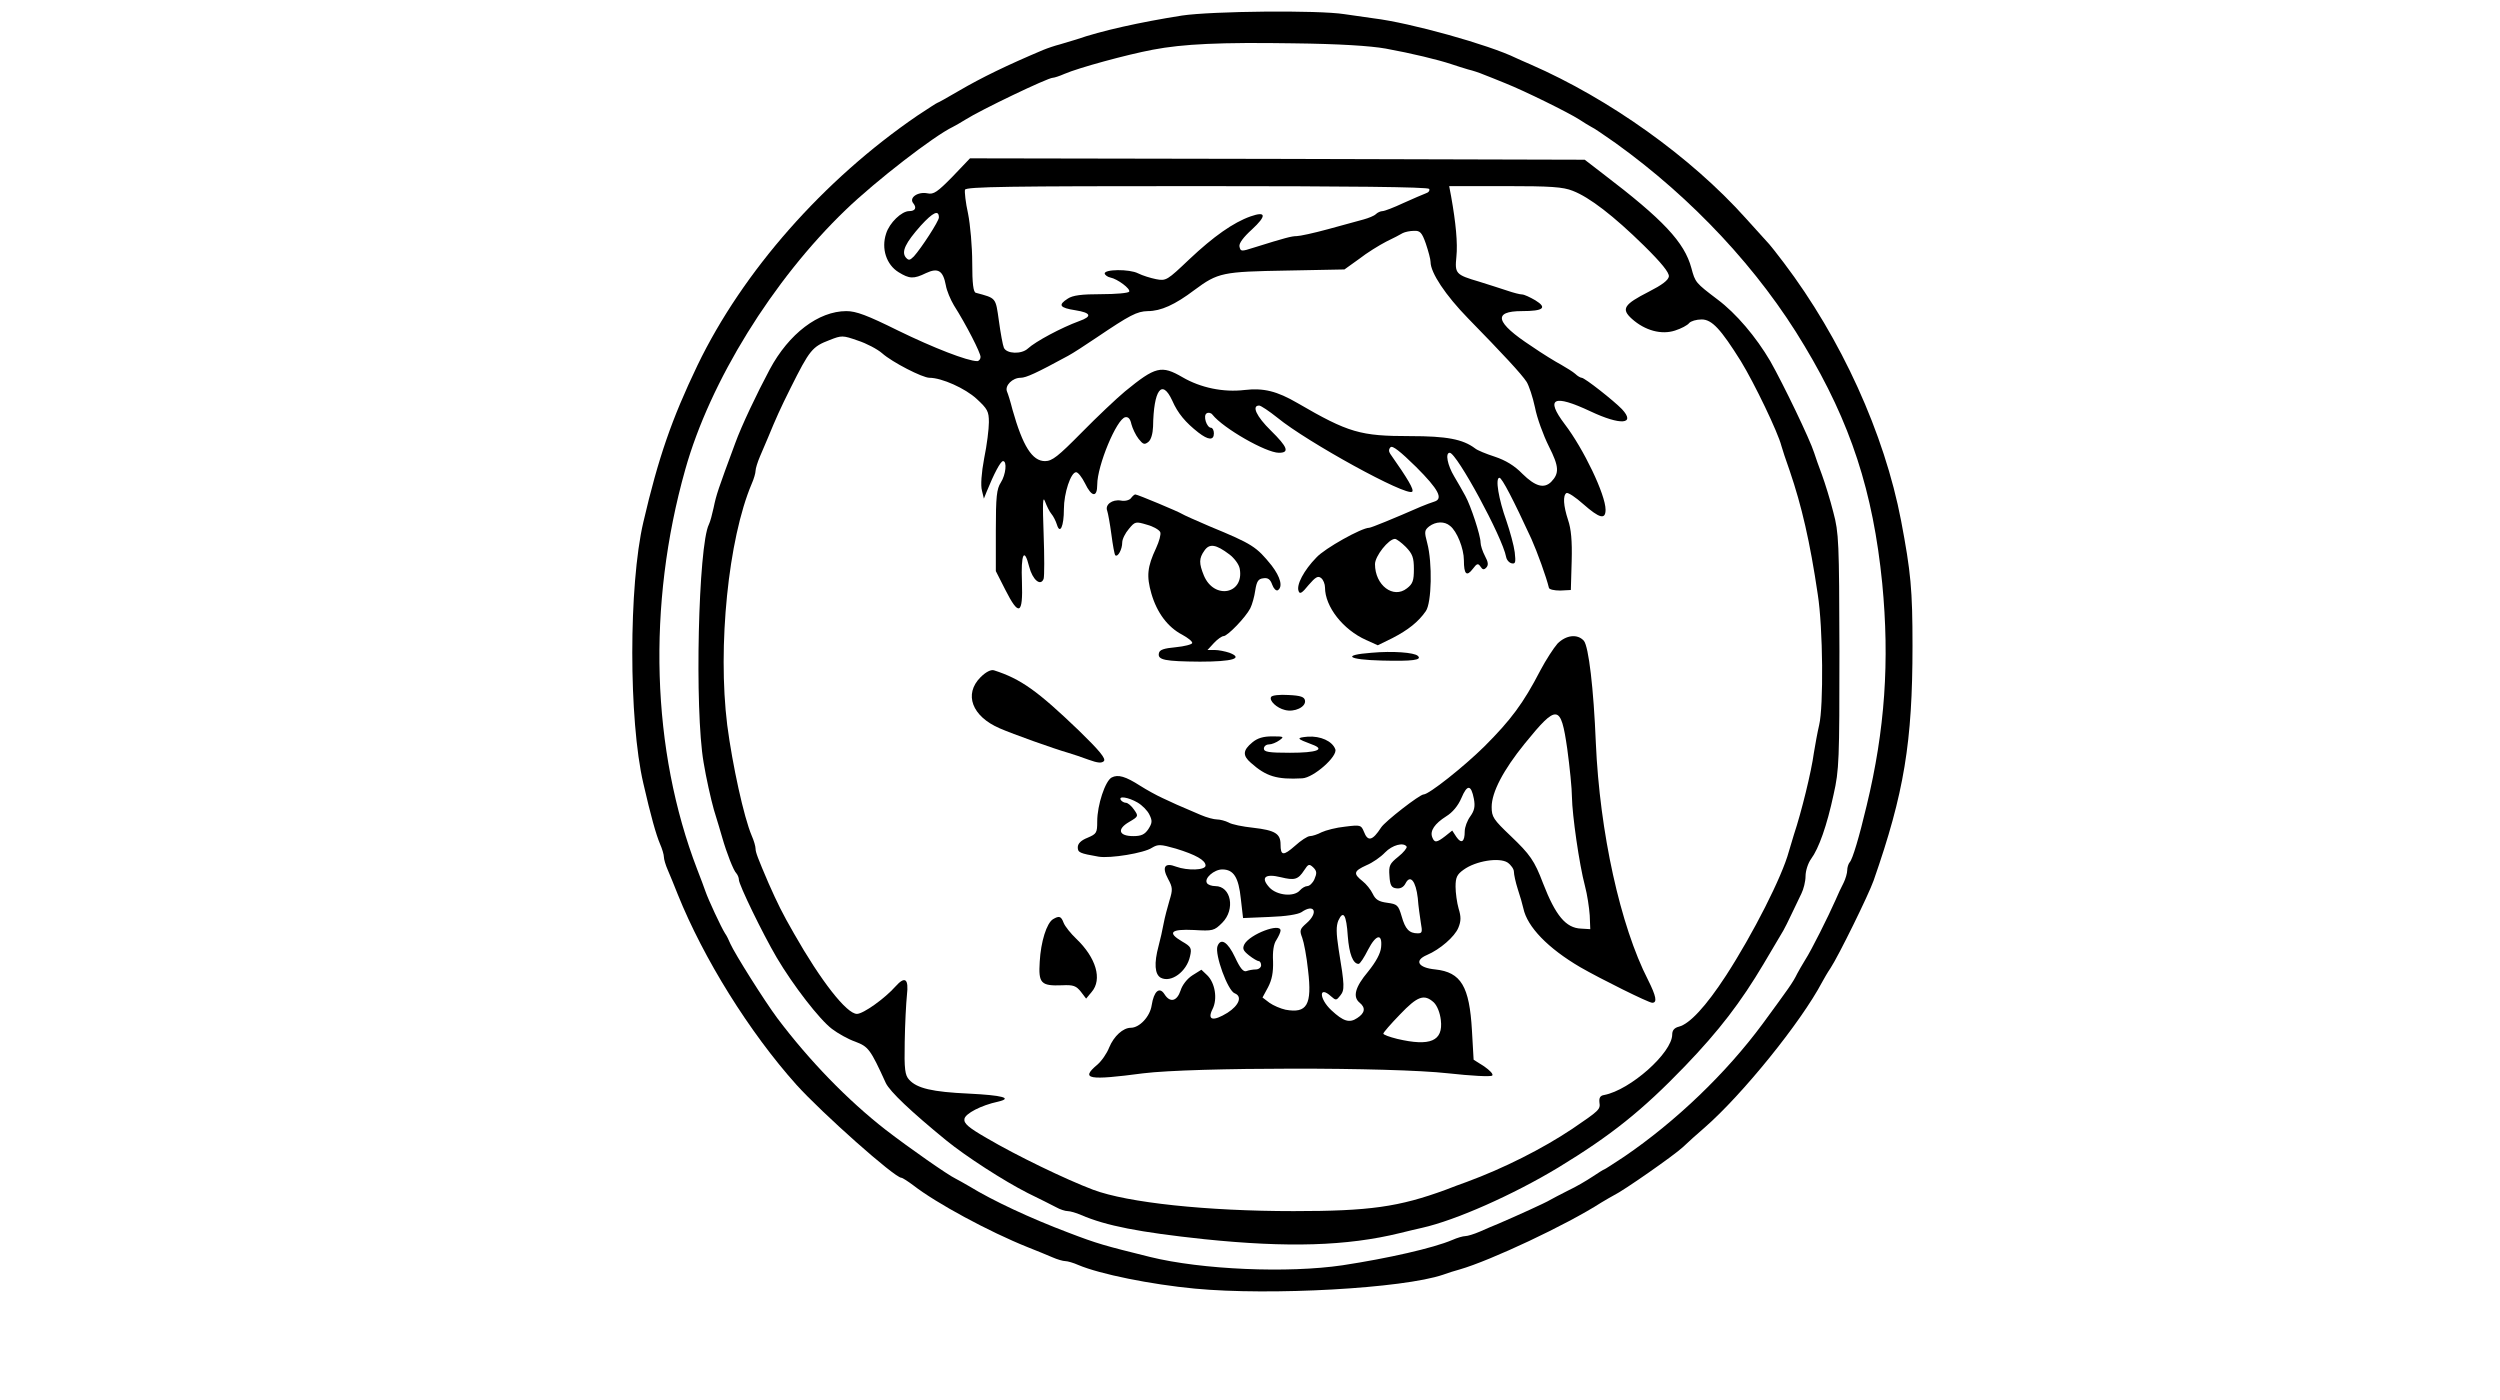 <?xml version="1.0" standalone="no"?>
<!DOCTYPE svg PUBLIC "-//W3C//DTD SVG 20010904//EN"
 "http://www.w3.org/TR/2001/REC-SVG-20010904/DTD/svg10.dtd">
<svg version="1.0" xmlns="http://www.w3.org/2000/svg"
 width="900pt" height="504pt" viewBox="0 0 900 504"
 preserveAspectRatio="xMidYMid meet">
<g transform="translate(0,504) scale(0.1,-0.1)"
fill="#000000" stroke="none">
<path d="M4255 4984 c-152 -24 -291 -55 -380 -86 -16 -5 -43 -13 -60 -18 -16
-4 -43 -13 -60 -20 -128 -54 -221 -99 -303 -147 -41 -24 -75 -43 -77 -43 -2 0
-34 -21 -72 -46 -338 -231 -629 -561 -792 -899 -93 -194 -141 -333 -195 -565
-53 -227 -53 -713 0 -940 27 -118 46 -185 60 -218 8 -18 14 -39 14 -47 0 -8 6
-29 14 -47 8 -18 24 -58 36 -88 93 -231 257 -495 427 -685 92 -102 354 -335
378 -335 4 0 24 -13 44 -28 81 -63 271 -166 411 -222 30 -12 70 -28 88 -36 18
-8 39 -14 47 -14 8 0 29 -6 47 -14 78 -33 261 -70 419 -85 274 -26 751 1 894
50 17 6 44 15 60 19 111 32 384 160 510 241 17 10 37 22 45 26 34 16 217 144
248 173 18 17 53 49 79 71 135 118 346 378 423 524 6 11 19 34 30 50 30 46
137 264 155 315 110 315 140 498 140 845 0 203 -6 265 -41 450 -60 314 -216
657 -423 930 -25 33 -48 62 -51 65 -3 3 -41 45 -85 94 -198 221 -491 430 -775
554 -19 8 -43 19 -52 23 -98 48 -381 127 -513 143 -22 3 -69 10 -105 15 -94
15 -477 11 -585 -5z m734 -119 c93 -17 188 -40 236 -56 17 -6 44 -14 60 -19
17 -4 41 -12 55 -18 14 -5 50 -20 80 -32 70 -28 226 -105 265 -130 17 -11 36
-23 44 -27 8 -3 47 -30 87 -58 277 -199 517 -456 680 -730 167 -278 247 -525
280 -855 27 -280 10 -527 -56 -800 -27 -114 -51 -194 -61 -204 -5 -6 -9 -19
-9 -29 0 -10 -6 -31 -13 -45 -8 -15 -21 -43 -29 -62 -25 -57 -88 -183 -109
-215 -10 -16 -23 -39 -29 -50 -16 -33 -31 -53 -124 -180 -132 -179 -314 -353
-499 -479 -38 -25 -70 -46 -72 -46 -2 0 -21 -12 -42 -26 -21 -14 -60 -37 -88
-50 -27 -14 -57 -29 -65 -34 -14 -9 -122 -58 -185 -85 -16 -6 -47 -20 -68 -29
-21 -9 -44 -16 -52 -16 -8 0 -29 -6 -47 -14 -68 -29 -231 -66 -395 -91 -196
-29 -507 -16 -693 30 -165 41 -188 47 -295 88 -135 51 -272 115 -355 166 -19
11 -42 24 -50 28 -26 12 -165 109 -252 176 -136 106 -274 248 -390 402 -46 62
-152 230 -169 268 -5 12 -13 29 -19 37 -14 22 -60 121 -70 150 -5 14 -18 50
-30 80 -165 429 -181 951 -43 1440 89 317 315 682 577 934 110 106 319 267
386 299 8 4 29 16 45 26 55 35 297 151 315 151 5 0 24 6 42 14 51 22 223 69
318 87 110 21 245 27 504 23 168 -2 278 -9 335 -19z"/>
<path d="M3429 4404 c-54 -55 -68 -65 -90 -60 -35 7 -68 -16 -51 -36 13 -16 7
-28 -15 -28 -27 0 -71 -42 -83 -81 -18 -54 1 -112 45 -139 39 -24 54 -25 99
-3 43 20 61 9 71 -44 3 -19 17 -52 29 -72 45 -71 96 -171 96 -186 0 -8 -6 -15
-12 -15 -35 0 -158 48 -285 110 -111 55 -151 70 -186 70 -100 0 -207 -81 -276
-210 -46 -86 -102 -204 -124 -265 -63 -170 -68 -185 -78 -233 -5 -23 -12 -50
-17 -60 -38 -76 -52 -666 -19 -857 9 -55 26 -131 37 -170 12 -38 25 -83 30
-100 16 -56 41 -120 51 -129 5 -6 9 -16 9 -23 0 -18 85 -193 136 -280 59 -100
154 -223 199 -257 21 -16 58 -37 84 -46 47 -18 54 -26 110 -149 15 -31 91
-103 217 -206 71 -58 209 -147 294 -190 41 -20 87 -43 102 -51 14 -8 33 -14
42 -14 8 0 30 -6 48 -14 91 -39 209 -62 443 -87 300 -31 514 -25 705 22 25 6
61 15 80 19 120 27 326 118 490 217 189 115 301 204 456 365 123 128 201 230
283 368 34 58 66 112 71 120 5 8 18 35 30 60 12 25 28 58 35 73 8 16 15 44 15
63 0 19 9 47 20 62 28 38 57 120 81 232 20 88 21 125 21 516 -1 392 -2 426
-22 500 -11 44 -30 105 -41 135 -11 30 -24 65 -28 79 -15 48 -111 247 -158
330 -51 87 -123 172 -190 222 -79 60 -80 61 -94 113 -25 93 -101 174 -319 340
l-65 50 -1106 3 -1107 2 -63 -66z m1716 -44 c3 -6 -2 -13 -12 -16 -10 -4 -46
-19 -81 -35 -34 -16 -68 -29 -75 -29 -7 0 -18 -5 -24 -11 -6 -6 -26 -14 -44
-19 -19 -5 -76 -21 -128 -35 -51 -14 -102 -25 -113 -25 -18 0 -41 -6 -153 -41
-47 -15 -49 -15 -53 4 -2 11 14 33 45 61 53 49 52 67 -5 47 -62 -22 -133 -72
-220 -154 -80 -76 -84 -79 -120 -72 -20 4 -49 13 -65 21 -31 16 -123 15 -120
-1 1 -5 10 -12 20 -14 26 -5 74 -41 68 -51 -3 -5 -48 -9 -101 -9 -70 0 -102
-4 -120 -16 -36 -23 -30 -33 28 -42 56 -9 61 -22 13 -39 -63 -23 -157 -73
-185 -99 -23 -21 -76 -19 -86 3 -4 9 -12 53 -18 97 -12 85 -9 81 -83 101 -9 2
-13 33 -13 108 0 58 -7 137 -15 177 -9 40 -13 79 -11 86 4 11 165 13 835 13
546 0 832 -3 836 -10z m517 -7 c60 -23 147 -90 256 -197 64 -63 91 -97 90
-111 -2 -14 -25 -31 -72 -55 -90 -46 -101 -62 -61 -98 47 -42 106 -58 155 -42
22 7 45 19 51 27 6 7 26 13 45 13 37 0 69 -35 141 -150 49 -80 134 -257 146
-305 3 -11 16 -51 30 -90 43 -126 73 -255 101 -445 19 -121 21 -402 5 -470 -6
-25 -14 -70 -19 -100 -9 -68 -45 -214 -72 -295 -5 -16 -13 -43 -18 -60 -24
-90 -129 -297 -227 -448 -71 -109 -130 -173 -169 -183 -16 -4 -24 -13 -24 -28
0 -66 -151 -200 -245 -218 -14 -2 -19 -10 -17 -27 4 -25 -1 -29 -98 -95 -108
-72 -247 -142 -380 -191 -19 -7 -53 -19 -75 -28 -169 -62 -274 -77 -548 -77
-311 0 -597 30 -722 77 -98 37 -276 123 -383 186 -66 38 -83 53 -80 69 3 19
60 49 121 62 55 13 15 23 -105 29 -132 6 -187 19 -215 50 -15 16 -18 37 -16
136 1 64 5 140 8 169 7 59 -7 69 -41 31 -38 -43 -116 -99 -139 -99 -37 0 -130
119 -227 290 -42 73 -59 108 -91 180 -39 91 -47 112 -47 125 0 8 -6 29 -14 47
-28 66 -69 253 -88 398 -35 283 4 670 88 868 8 18 14 39 14 47 0 8 7 31 16 52
9 21 22 52 29 68 28 68 44 104 81 178 69 138 78 149 141 173 43 17 47 17 101
-2 31 -10 71 -31 88 -46 36 -32 145 -88 170 -88 44 0 129 -38 170 -76 39 -36
44 -45 44 -84 0 -24 -7 -82 -17 -130 -10 -53 -13 -98 -8 -116 l7 -29 10 25
c26 64 50 110 59 110 15 0 10 -49 -8 -77 -15 -23 -18 -51 -18 -173 l0 -146 34
-67 c49 -97 64 -90 60 28 -4 101 8 127 26 55 12 -47 41 -72 52 -44 3 9 3 82 0
163 -4 109 -3 138 5 116 6 -16 16 -37 23 -45 7 -8 16 -26 20 -39 11 -36 25 -6
25 56 0 58 25 133 44 133 7 0 21 -18 32 -40 24 -50 44 -52 44 -5 0 69 70 237
101 243 11 2 18 -6 22 -25 4 -15 15 -39 26 -53 16 -20 21 -22 35 -11 10 8 16
30 17 55 2 133 32 174 69 94 20 -46 48 -79 94 -115 36 -28 56 -29 56 -3 0 11
-5 20 -10 20 -16 0 -30 44 -16 52 6 4 16 2 21 -5 39 -49 193 -137 239 -137 39
0 32 20 -29 80 -52 51 -70 90 -42 90 6 0 36 -20 66 -44 106 -87 466 -285 485
-266 7 7 -15 45 -79 136 -6 9 -6 17 1 24 7 7 35 -15 92 -71 81 -81 99 -115 65
-125 -10 -3 -31 -11 -48 -18 -96 -42 -179 -76 -186 -76 -27 0 -160 -74 -190
-107 -45 -46 -73 -99 -64 -121 4 -12 12 -8 36 22 25 29 34 34 45 25 8 -6 14
-22 14 -34 0 -69 65 -152 148 -189 l42 -19 53 26 c56 29 93 58 120 97 21 30
24 174 5 245 -11 41 -10 46 7 60 24 18 55 19 75 2 25 -19 50 -82 50 -124 0
-51 10 -60 32 -31 15 20 19 21 28 8 7 -11 12 -12 20 -4 9 9 8 20 -4 42 -9 17
-16 39 -16 49 0 25 -35 132 -55 168 -9 17 -27 48 -40 70 -24 40 -33 85 -16 85
25 0 190 -304 203 -375 2 -11 11 -21 20 -23 14 -3 15 4 11 40 -3 24 -17 75
-30 113 -28 78 -41 155 -25 155 9 0 50 -79 115 -220 21 -47 54 -138 63 -176 1
-6 19 -10 41 -10 l38 2 3 104 c2 73 -2 116 -13 148 -17 52 -19 88 -6 97 6 3
33 -15 61 -40 58 -51 80 -57 80 -20 0 54 -79 219 -147 308 -71 94 -41 109 93
46 108 -51 164 -47 113 8 -29 30 -134 113 -145 113 -4 0 -15 6 -23 14 -9 8
-32 22 -51 33 -19 10 -68 40 -107 67 -130 85 -140 126 -34 126 78 0 92 12 48
39 -19 11 -40 21 -48 21 -7 0 -31 6 -54 14 -22 7 -67 22 -100 32 -85 25 -88
29 -82 90 5 48 -2 122 -19 217 l-7 37 201 0 c165 0 209 -3 244 -17z m-2282
-96 c0 -13 -63 -110 -90 -140 -15 -15 -19 -15 -29 -4 -17 21 -1 53 54 115 44
48 65 58 65 29z m1753 -94 c9 -27 17 -56 17 -66 0 -39 54 -120 135 -203 125
-128 193 -201 211 -229 8 -13 22 -54 30 -92 7 -37 30 -100 50 -140 37 -73 38
-97 8 -128 -26 -25 -57 -16 -103 29 -29 30 -61 49 -100 62 -31 10 -63 23 -71
30 -44 33 -102 44 -233 44 -180 0 -222 12 -406 119 -74 43 -122 55 -191 47
-76 -9 -158 8 -223 46 -76 44 -97 39 -207 -51 -30 -25 -100 -91 -156 -148 -85
-86 -106 -103 -132 -103 -46 0 -80 54 -117 185 -7 28 -16 57 -20 66 -8 21 20
49 49 49 20 0 57 17 171 79 17 9 63 39 103 66 120 81 145 94 184 95 47 0 98
23 168 76 85 63 101 66 333 70 l207 4 53 38 c28 22 72 49 97 62 25 12 52 26
60 31 8 4 26 8 41 8 21 1 28 -6 42 -46z m-72 -1092 c24 -25 29 -38 29 -80 0
-41 -4 -53 -25 -69 -49 -39 -115 11 -115 87 0 29 49 91 72 91 5 0 23 -13 39
-29z"/>
<path d="M4071 3246 c-6 -7 -22 -11 -36 -8 -31 5 -58 -15 -49 -37 3 -9 10 -47
15 -85 5 -38 11 -72 14 -75 9 -8 25 21 25 46 0 12 11 34 24 49 22 27 25 27 65
15 23 -6 45 -19 48 -27 3 -8 -4 -33 -15 -57 -32 -68 -35 -101 -17 -164 20 -69
59 -121 111 -148 20 -11 37 -24 36 -30 -1 -5 -28 -12 -59 -15 -43 -4 -59 -9
-61 -22 -5 -24 22 -29 148 -30 117 0 158 12 106 32 -15 5 -39 10 -53 10 l-26
0 23 25 c13 14 29 25 35 25 14 0 79 67 96 100 7 14 15 43 18 65 5 32 11 41 28
43 17 3 26 -3 33 -23 5 -14 14 -23 20 -20 19 12 10 47 -22 89 -55 68 -68 77
-223 141 -49 21 -94 41 -100 45 -10 7 -160 70 -168 70 -3 0 -10 -6 -16 -14z
m355 -202 c17 -13 34 -35 37 -51 17 -92 -92 -113 -129 -25 -18 44 -18 62 2 90
18 26 41 23 90 -14z"/>
<path d="M5607 2723 c-14 -16 -42 -59 -62 -97 -61 -118 -106 -178 -201 -273
-75 -74 -200 -173 -219 -173 -14 0 -139 -97 -153 -119 -31 -48 -48 -52 -62
-15 -10 24 -12 25 -68 18 -31 -3 -69 -13 -84 -20 -15 -8 -34 -14 -42 -14 -9 0
-33 -16 -54 -35 -42 -37 -52 -36 -52 5 0 39 -20 51 -98 60 -38 4 -78 12 -89
19 -12 6 -31 11 -42 11 -11 0 -37 7 -58 16 -85 36 -100 43 -138 61 -22 10 -58
30 -80 44 -53 34 -80 42 -103 30 -23 -12 -52 -99 -52 -158 0 -41 -2 -45 -35
-59 -23 -9 -35 -21 -35 -34 0 -19 6 -22 75 -34 42 -7 164 13 192 32 22 13 30
13 86 -3 72 -22 107 -42 107 -61 0 -17 -65 -19 -106 -4 -41 16 -52 -1 -29 -44
17 -31 17 -39 5 -78 -7 -24 -17 -61 -21 -83 -4 -22 -12 -58 -18 -80 -17 -63
-14 -103 8 -115 37 -19 93 22 105 77 7 30 4 35 -29 54 -54 32 -40 45 43 41 68
-4 73 -3 102 26 48 48 32 132 -25 132 -13 0 -27 5 -30 11 -11 17 26 49 55 49
41 0 59 -28 67 -106 l8 -69 95 4 c59 2 102 9 115 17 47 33 63 -1 18 -40 -24
-21 -25 -26 -15 -52 6 -16 16 -68 21 -117 15 -125 -4 -156 -81 -142 -18 4 -44
15 -58 25 l-25 19 20 37 c14 27 19 53 18 93 -2 35 2 63 12 77 8 13 15 28 15
34 0 29 -110 -13 -130 -49 -8 -16 -5 -23 16 -40 15 -12 31 -21 35 -21 5 0 9
-7 9 -15 0 -8 -9 -15 -19 -15 -11 0 -26 -3 -34 -6 -11 -4 -23 11 -41 50 -26
55 -51 71 -63 40 -11 -29 37 -161 62 -170 28 -11 16 -43 -26 -70 -52 -32 -74
-27 -54 13 19 37 9 95 -19 122 l-21 20 -32 -20 c-19 -12 -37 -35 -43 -55 -13
-39 -38 -45 -58 -13 -18 28 -38 11 -46 -40 -6 -41 -44 -81 -75 -81 -28 0 -61
-30 -78 -71 -8 -21 -28 -50 -44 -63 -60 -51 -31 -56 166 -30 177 22 894 23
1099 0 82 -9 153 -13 158 -8 5 5 -9 19 -29 33 l-38 24 -6 105 c-9 159 -39 210
-132 220 -62 6 -77 32 -30 52 47 20 100 66 113 98 10 24 10 40 1 69 -6 21 -11
57 -11 79 0 33 5 44 29 61 44 32 128 45 158 26 13 -9 23 -24 23 -33 0 -10 6
-38 14 -63 8 -24 17 -55 20 -69 14 -67 89 -144 205 -212 73 -42 246 -128 259
-128 19 0 14 24 -15 82 -100 195 -174 532 -188 853 -8 198 -26 347 -43 368
-23 26 -64 21 -95 -10z m35 -378 c9 -66 17 -145 17 -175 1 -64 26 -241 47
-320 8 -30 15 -77 17 -105 l2 -50 -33 2 c-55 2 -92 47 -137 163 -31 82 -47
104 -116 170 -63 60 -69 69 -69 105 0 53 42 133 119 228 117 144 130 142 153
-18z m-336 -181 c5 -27 2 -42 -13 -63 -11 -15 -20 -39 -20 -54 0 -38 -12 -46
-30 -20 l-15 23 -25 -20 c-31 -24 -39 -25 -47 -4 -9 23 9 49 50 75 23 14 43
38 55 66 21 50 35 49 45 -3z m-1211 -13 c17 -10 36 -29 43 -44 11 -22 10 -30
-4 -52 -13 -19 -25 -25 -54 -25 -53 0 -60 25 -15 51 34 20 34 21 17 45 -9 13
-22 24 -29 24 -6 0 -15 5 -18 10 -10 16 27 10 60 -9z m969 -159 c2 -4 -11 -21
-30 -36 -31 -25 -35 -32 -32 -69 2 -34 7 -43 25 -45 14 -2 26 4 33 18 17 33
37 8 44 -53 2 -29 8 -69 11 -89 6 -33 5 -38 -11 -38 -31 0 -45 15 -58 61 -12
41 -16 44 -52 49 -30 4 -42 11 -52 32 -7 15 -24 36 -37 46 -34 27 -32 36 14
57 22 9 52 30 67 46 26 27 67 38 78 21z m-332 -117 c-6 -14 -18 -25 -26 -25
-7 0 -19 -7 -26 -15 -21 -25 -83 -19 -110 10 -33 36 -16 51 41 37 49 -12 62
-9 84 25 15 23 18 24 33 10 13 -13 13 -21 4 -42z m120 -205 c5 -65 19 -100 39
-100 5 0 20 23 34 51 29 56 52 60 47 9 -2 -22 -18 -52 -47 -88 -47 -56 -56
-91 -30 -112 22 -18 19 -37 -9 -55 -28 -19 -50 -12 -93 28 -45 42 -46 91 -1
50 17 -15 19 -15 33 3 16 20 16 34 -6 167 -9 59 -9 83 -1 103 18 39 29 21 34
-56z m310 -239 c12 -12 22 -37 25 -63 9 -76 -38 -96 -157 -68 -28 7 -50 15
-50 19 0 4 27 35 60 69 63 66 87 75 122 43z"/>
<path d="M4937 2690 c-107 -8 -86 -25 37 -28 112 -3 147 2 130 17 -13 12 -90
18 -167 11z"/>
<path d="M3530 2602 c-61 -61 -31 -141 69 -184 48 -21 194 -73 246 -88 17 -5
50 -16 74 -25 33 -12 47 -13 55 -5 8 9 -16 38 -90 110 -149 143 -209 186 -306
217 -11 3 -29 -6 -48 -25z"/>
<path d="M4576 2531 c-8 -13 20 -40 50 -47 34 -9 76 11 72 34 -2 13 -15 18
-60 20 -31 2 -59 -1 -62 -7z"/>
<path d="M4508 2367 c-34 -28 -35 -47 -5 -73 55 -49 93 -61 185 -56 41 2 129
80 119 105 -11 29 -53 48 -99 45 -43 -4 -41 -7 15 -28 50 -18 18 -30 -79 -30
-77 0 -94 3 -94 15 0 8 8 15 18 15 10 0 27 7 38 15 18 13 16 14 -26 14 -32 0
-53 -6 -72 -22z"/>
<path d="M3791 1731 c-23 -14 -44 -81 -48 -153 -5 -78 4 -88 81 -85 40 2 50
-2 67 -23 l19 -25 20 24 c39 45 16 123 -55 191 -20 19 -41 45 -46 58 -9 24
-16 26 -38 13z"/>
</g>
</svg>
